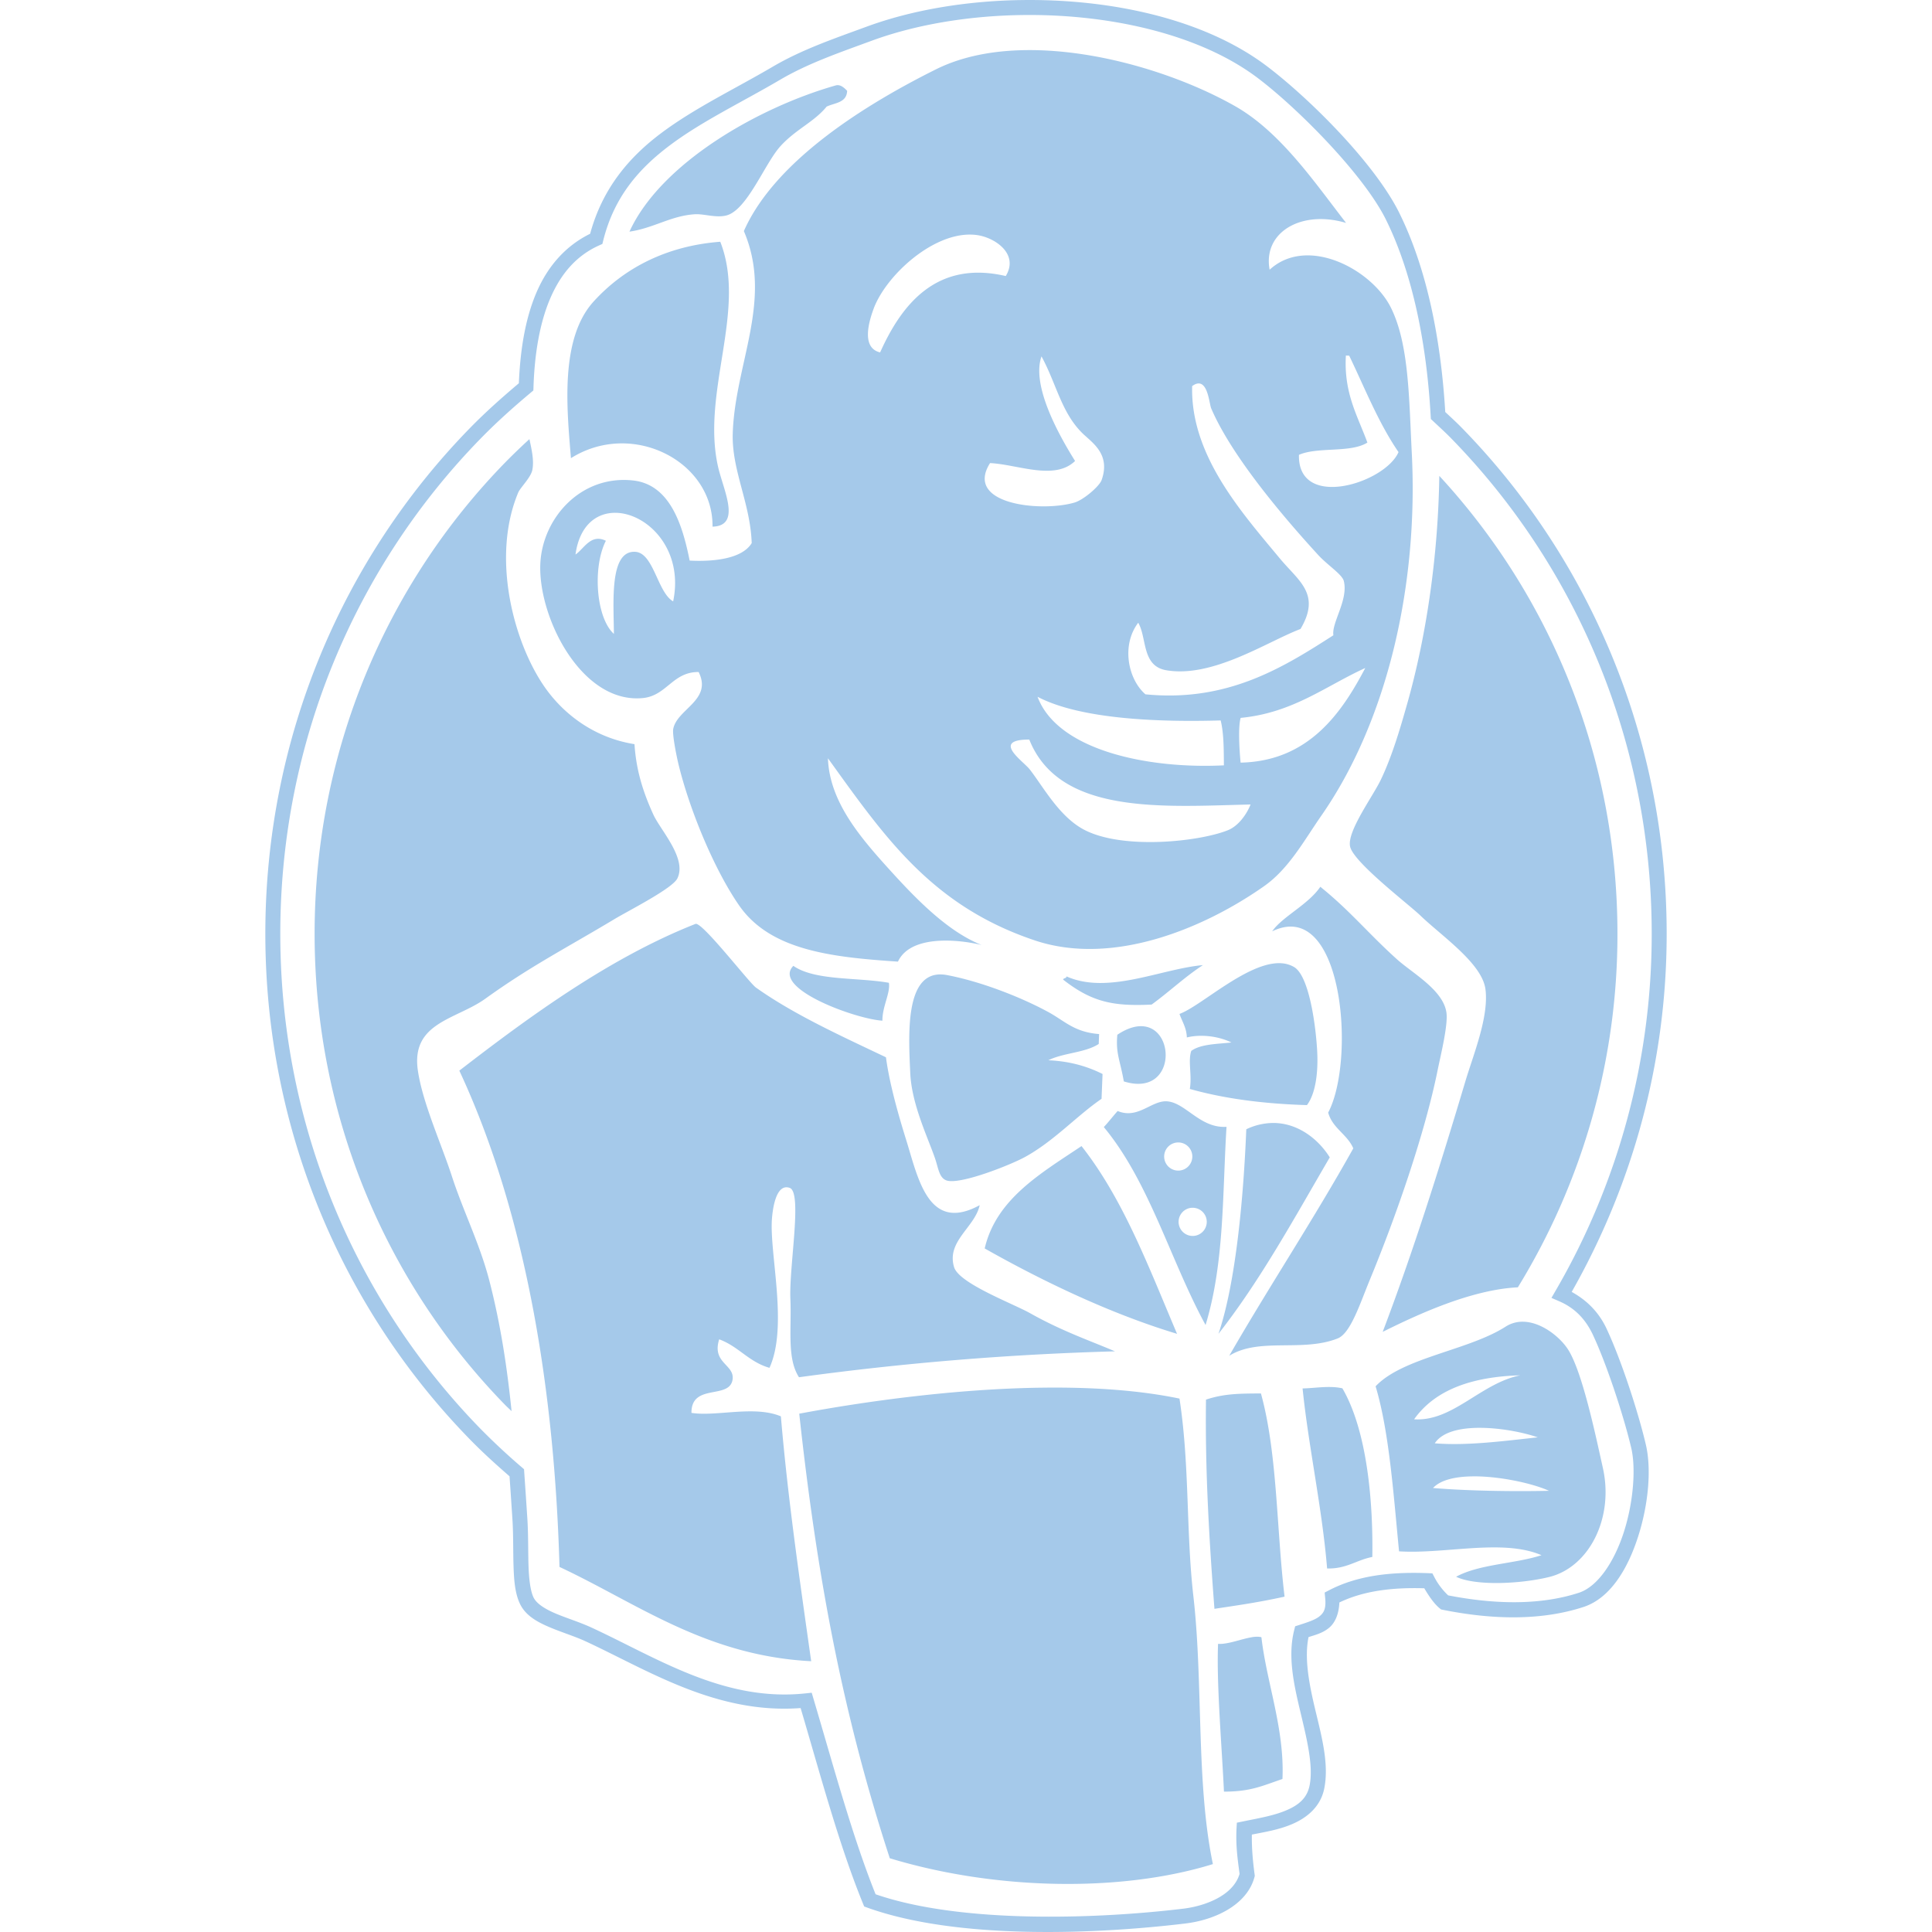 <svg xmlns="http://www.w3.org/2000/svg" viewBox="0 0 128 128" fill="#a5c9ea"><path d="M67.527.006c-3.61.068-7.142.668-10.11 1.76-2.15.791-4.271 1.508-6.224 2.655-2.511 1.474-5.139 2.72-7.362 4.38-2.168 1.618-3.92 3.695-4.733 6.687-1.625.798-2.799 2.144-3.54 3.854-.748 1.726-1.09 3.805-1.182 6.05-1.107.934-2.194 1.898-3.215 2.942-8.394 8.585-13.582 20.45-13.582 33.53 0 13.08 5.188 24.944 13.582 33.528.831.85 1.708 1.642 2.597 2.416.066.95.13 1.899.192 2.859.064 1.005.042 2.063.071 3.03.03.968.091 1.845.423 2.55.368.786 1.145 1.21 1.95 1.553.804.343 1.684.609 2.377.93h.002c4.12 1.905 8.66 4.855 14.27 4.434 1.3 4.393 2.543 9.055 4.128 12.943l.083.203.208.076c5.93 2.132 15.033 1.777 21.06 1.052.97-.117 1.96-.409 2.797-.903.836-.494 1.531-1.208 1.788-2.155l.026-.095-.012-.099c-.114-.864-.196-1.708-.182-2.64.838-.166 1.77-.315 2.635-.68 1.003-.42 1.92-1.158 2.163-2.38.323-1.628-.174-3.439-.603-5.235-.41-1.718-.726-3.395-.44-4.79.45-.142.927-.262 1.345-.601.431-.35.667-.955.698-1.692 1.615-.779 3.53-1.003 5.625-.94.3.505.634 1.006 1.014 1.322l.097.08.124.025c3.293.661 6.511.726 9.313-.188 1.79-.585 2.941-2.546 3.622-4.672.681-2.127.892-4.462.508-6.093-.504-2.144-1.617-5.572-2.597-7.664v-.002c-.55-1.176-1.383-1.928-2.314-2.444 3.968-6.987 6.293-15.074 6.292-23.727.001-13.08-5.188-24.946-13.582-33.53-.36-.369-.729-.703-1.087-1.038-.294-4.903-1.239-9.538-3.039-13.177v-.002c-1.64-3.316-5.993-7.626-8.782-9.736C79.777 1.241 73.543-.106 67.527.007Zm.02.993c5.852-.11 11.91 1.24 15.787 4.174 2.66 2.011 7.016 6.401 8.492 9.385v.002c1.739 3.515 2.687 8.11 2.96 13.003l.012.197.146.136c.408.385.814.751 1.186 1.132 8.218 8.404 13.3 20.018 13.3 32.837a46.94 46.94 0 0 1-6.363 23.64l-.28.484.51.221c.932.402 1.699 1.075 2.247 2.246v.002c.924 1.974 2.048 5.419 2.53 7.472.314 1.33.147 3.588-.486 5.562-.632 1.975-1.73 3.624-2.984 4.033-2.532.826-5.535.782-8.66.172a4.558 4.558 0 0 1-.911-1.201l-.134-.258-.289-.012c-2.354-.09-4.608.12-6.55 1.13l-.298.155.033.336c.075.742-.091 1.008-.38 1.242-.289.234-.791.393-1.347.573l-.261.084-.066.265c-.443 1.757-.003 3.662.428 5.47.431 1.809.85 3.531.595 4.81-.169.848-.732 1.308-1.574 1.661-.841.354-1.918.532-2.871.729l-.374.077-.022.382c-.06 1.143.08 2.088.202 3.01-.18.615-.638 1.133-1.31 1.53-.685.405-1.562.67-2.413.774-5.878.707-14.792.982-20.392-.954-1.548-3.855-2.799-8.528-4.116-12.956l-.116-.396-.411.043c-5.412.578-9.843-2.355-14.177-4.36h-.002c-.79-.366-1.676-.632-2.405-.944-.73-.312-1.255-.667-1.44-1.062-.206-.437-.302-1.227-.33-2.157-.028-.93-.007-2-.075-3.063a568.607 568.607 0 0 0-.206-3.06l-.013-.206-.155-.133a44.425 44.425 0 0 1-2.694-2.508c-8.217-8.404-13.3-20.016-13.3-32.833 0-12.82 5.083-24.433 13.3-32.837 1.039-1.063 2.15-2.056 3.297-3.017l.17-.142.008-.223c.073-2.254.423-4.29 1.124-5.908.701-1.618 1.733-2.81 3.22-3.477l.22-.099.058-.234c.72-2.873 2.345-4.756 4.457-6.333 2.112-1.577 4.713-2.815 7.273-4.318 1.838-1.079 3.896-1.784 6.061-2.58 2.839-1.045 6.277-1.633 9.788-1.698zm.466 2.321c-2.186.022-4.26.404-6.01 1.277-4.523 2.255-10.635 5.986-12.72 10.713 1.948 4.561-.574 8.742-.736 13.373-.085 2.464 1.16 4.615 1.256 7.298-.666 1.099-2.703 1.234-4.112 1.159-.474-2.373-1.304-5.04-3.748-5.308-3.458-.378-5.986 2.484-6.143 5.474-.186 3.517 2.702 9.346 6.794 8.942 1.581-.157 1.97-1.741 3.692-1.725.934 1.863-1.44 2.447-1.684 3.779-.064.344.195 1.689.347 2.32.743 3.07 2.402 7.046 4.033 9.384 2.07 2.966 6.135 3.413 10.51 3.704.782-1.684 3.661-1.545 5.537-1.105-2.248-.89-4.337-3.048-6.07-4.959-1.989-2.192-4.004-4.543-4.106-7.408 3.76 5.215 6.865 9.77 13.701 12.065 5.173 1.735 11.214-.796 15.189-3.587 1.65-1.16 2.634-3 3.806-4.686 4.386-6.31 6.434-15.316 5.984-24.045-.185-3.6-.178-7.188-1.386-9.61-1.262-2.532-5.53-4.798-8.03-2.507-.463-2.463 2.078-3.985 5.064-3.099-2.13-2.747-4.364-6.05-7.39-7.757-3.621-2.044-8.969-3.74-13.778-3.692Zm-12.44 2.328a.458.458 0 0 0-.202.011c-5.076 1.439-11.582 5.128-13.668 9.688 1.615-.235 2.736-1.05 4.33-1.152.601-.039 1.39.254 2.082.082 1.38-.342 2.545-3.435 3.585-4.585 1.015-1.124 2.232-1.604 3.066-2.628.536-.258 1.328-.242 1.359-1.046-.175-.187-.356-.339-.553-.37zm8.671 9.894c.175 0 .347.011.518.037 1.173.177 2.76 1.25 1.872 2.71-4.625-1.078-6.922 1.936-8.324 5.06-1.251-.302-.754-2.006-.438-2.873.777-2.134 3.757-4.931 6.372-4.934zm-16.524.475c-3.47.263-6.324 1.683-8.393 3.961-2.242 2.467-1.771 7.089-1.5 10.377 4.053-2.549 9.43.2 9.38 4.537 1.934-.052.723-2.416.373-3.94-1.143-4.976 1.928-10.384.14-14.935zm41.449 7.538.219.01c1.045 2.171 1.949 4.47 3.267 6.387-.883 2.057-6.686 3.876-6.596.182 1.255-.548 3.421-.11 4.534-.812-.643-1.765-1.572-3.269-1.424-5.767zm-20.167.057c.991 1.817 1.315 3.728 2.724 5.102.635.618 1.87 1.373 1.258 3.093-.143.405-1.19 1.31-1.793 1.488-2.203.65-7.337.133-5.598-2.614 1.822.085 4.271 1.183 5.633-.14-1.046-1.672-2.91-4.98-2.224-6.93zm10.466 1.796c.576.076.658 1.37.777 1.647 1.325 3.101 4.66 7.066 7.095 9.72.597.654 1.58 1.281 1.69 1.713.315 1.257-.82 2.763-.689 3.6-3.317 2.13-7.018 4.45-12.454 3.912-1.162-1.01-1.605-3.258-.477-4.742.588 1.01.22 2.867 1.857 3.147 3.084.528 6.675-1.889 8.894-2.733 1.376-2.32-.12-3.171-1.36-4.664-2.538-3.059-5.941-6.85-5.817-11.43.192-.139.351-.188.484-.17zm-44.393 3.686a41.02 41.02 0 0 0-1.579 1.52c-7.815 7.997-12.652 19.037-12.652 31.25 0 12.212 4.837 23.252 12.652 31.247.129.131.267.252.397.382-.29-2.843-.712-5.696-1.472-8.643-.627-2.427-1.717-4.57-2.479-6.909-.704-2.167-1.935-4.846-2.256-7.007-.475-3.203 2.542-3.38 4.471-4.769 2.982-2.147 5.323-3.334 8.552-5.271.956-.574 3.84-2.027 4.168-2.696.652-1.326-1.12-3.194-1.593-4.234-.749-1.643-1.14-3.04-1.248-4.662-2.709-.428-4.763-2.04-6.003-3.859-2.052-3.008-3.475-8.575-1.7-12.809.14-.333.834-.988.936-1.5.121-.604-.037-1.326-.194-2.04zm60.283 2.434c-.078 5.244-.842 10.578-2.14 15.142-.388 1.358-.95 3.355-1.733 4.986-.547 1.14-2.245 3.418-2.039 4.424.212 1.04 3.872 3.82 4.657 4.576 1.412 1.362 4.096 3.171 4.313 4.89.234 1.83-.806 4.333-1.333 6.1-1.761 5.892-3.48 11.34-5.476 16.593 2.357-1.172 5.884-2.8 8.955-2.95a44.672 44.672 0 0 0 6.598-23.424c0-11.76-4.493-22.423-11.802-30.337zm-54.564 2.447c2.096.032 4.521 2.417 3.804 5.868-1.04-.594-1.287-3.208-2.507-3.283-1.745-.106-1.426 3.393-1.419 5.438-1.201-1.09-1.413-4.446-.531-6.17-1.006-.494-1.456.545-2.013.91.268-1.952 1.409-2.782 2.666-2.763zm49.66 10.28c-1.545 2.94-3.73 6.177-8.261 6.271-.092-.949-.165-2.393.004-2.964 3.464-.333 5.604-2.097 8.257-3.306zM68.74 46.163c2.89 1.52 8.204 1.683 12.133 1.568.211.86.205 1.925.213 2.975-5.05.252-11.022-.998-12.346-4.543Zm-.548 2.834c1.998 5.018 8.868 4.44 14.661 4.302-.255.651-.806 1.423-1.494 1.701-1.856.756-6.978 1.328-9.555-.04-1.635-.87-2.684-2.832-3.58-3.983-.432-.556-2.586-1.977-.032-1.98zm19.283 9.755c-.805 1.188-2.531 1.985-3.19 2.951 4.706-2.281 5.554 8.527 3.71 12.009.285 1.038 1.264 1.436 1.664 2.37-2.625 4.704-5.541 9.095-8.22 13.743 1.993-1.24 4.84-.222 7.185-1.15.858-.34 1.477-2.303 2.126-3.873 1.785-4.319 3.66-9.765 4.494-13.886.188-.94.702-2.986.587-3.822-.205-1.496-2.236-2.605-3.269-3.53-1.903-1.71-3.102-3.214-5.087-4.812zM46.08 61.21c-5.65 2.23-10.93 6.08-15.648 9.723 4.5 9.654 6.315 21.48 6.636 32.88 5.153 2.41 9.681 5.885 16.675 6.247-.81-5.725-1.548-10.833-2.008-16.223-1.757-.741-4.28.032-5.924-.23-.014-1.983 2.513-.868 2.723-2.2.158-1.008-1.39-1.085-.886-2.673 1.286.468 1.96 1.5 3.332 1.888 1.252-2.74-.016-7.59.164-9.881.034-.43.213-2.384 1.177-2.04.852.302-.05 5.193.044 7.361.085 1.997-.24 3.93.57 5.184A193.102 193.102 0 0 1 73.87 89.53c-1.608-.69-3.52-1.342-5.615-2.523-1.136-.64-4.715-1.974-5.043-3.052-.523-1.72 1.372-2.635 1.696-4.109-3.411 1.86-4.077-1.782-4.884-4.364-.73-2.338-1.148-4.085-1.327-5.434-2.938-1.4-6.08-2.82-8.61-4.616-.461-.328-3.582-4.389-4.01-4.22zm38.776 2.605c-2.193-.107-5.296 2.855-6.712 3.36.176.508.465.91.488 1.559.957-.236 2.123-.075 2.953.333-.96.107-2.024.099-2.659.556-.232.673.058 1.59-.097 2.523 2.278.643 4.879.985 7.758 1.07.56-.728.75-2.116.684-3.49-.08-1.657-.515-5.064-1.539-5.66a1.893 1.893 0 0 0-.876-.25zm-5.16.126c-2.781.249-6.283 1.976-9.037.748-.007.146-.195.093-.226.212 1.89 1.477 3.293 1.782 5.866 1.654 1.16-.842 2.189-1.825 3.397-2.614zm-27.134.049c-1.47 1.491 4.12 3.524 5.9 3.633-.01-.944.54-1.834.429-2.511-2.114-.371-4.893-.125-6.33-1.122zm9.697.568c-2.306.047-2.064 4.074-1.952 6.54.095 2.082 1.177 4.285 1.648 5.668.22.646.27 1.331.821 1.46.976.227 4.195-1.06 5.112-1.56 1.94-1.059 3.445-2.739 5.093-3.867.021-.549.044-1.096.066-1.645-.99-.494-2.137-.845-3.59-.909.986-.496 2.437-.489 3.336-1.08.01-.22.017-.438.025-.656-1.64-.126-2.267-.858-3.348-1.45-1.77-.967-4.429-2.019-6.715-2.455a2.396 2.396 0 0 0-.496-.046zm13.189 3.435c-.41.033-.885.204-1.422.562-.113 1.25.178 1.659.43 3.091 3.337 1.044 3.489-3.33 1.38-3.641a1.738 1.738 0 0 0-.388-.012zm1.92 4.977c-1.054-.114-1.948 1.21-3.32.637-.313.347-.598.725-.918 1.064 3.028 3.65 4.404 8.826 6.742 13.114 1.255-4.12 1.111-8.634 1.388-13.13-1.725.11-2.683-1.557-3.892-1.685zm6.955 1.43a4.193 4.193 0 0 0-1.753.417c-.177 4.377-.677 10.119-1.843 13.55 2.783-3.545 5.028-7.67 7.373-11.688-.75-1.204-2.112-2.292-3.777-2.28zm-6.284 1.29h.046a.933.933 0 1 1-.047 0zm-6.385.24c-2.693 1.806-5.658 3.505-6.415 6.783 3.854 2.18 8.347 4.331 12.744 5.657-1.861-4.377-3.55-8.912-6.33-12.44zm7.317 4.088h.048a.933.933 0 1 1-.934.932c0-.5.393-.907.886-.932zm21.962 7.55a2.059 2.059 0 0 0-1.184.327c-2.467 1.58-6.813 2.04-8.612 3.951.902 3.004 1.182 7.128 1.554 10.934 3.082.192 6.874-.848 9.437.256-1.789.58-4.11.583-5.656 1.428 1.263.61 4.222.488 6.15.02 2.65-.644 4.315-3.889 3.574-7.221-.497-2.24-1.383-6.458-2.331-7.891-.526-.795-1.726-1.774-2.932-1.804zm-.21 3.55c-2.626.526-4.472 3.078-7.034 2.914 1.408-1.985 3.876-2.822 7.034-2.914zm-12.443.779c-.671-.029-1.374.08-1.98.09.38 3.783 1.3 7.956 1.624 11.927 1.271.04 1.95-.56 2.996-.762.056-3.485-.304-8.286-1.983-11.172a3.674 3.674 0 0 0-.657-.083zm-19.448.042c-5.525.09-11.329.87-15.88 1.721 1.174 10.804 2.877 19.887 5.999 29.454 6.929 2.104 15.281 2.286 21.406.387-1.125-5.4-.634-11.973-1.291-17.735-.495-4.33-.243-8.687-.922-13.106-2.783-.579-5.997-.774-9.312-.72zm14.708.38c-1.265.012-2.379-.013-3.64.41-.063 4.639.205 9.215.56 13.86 1.78-.267 2.99-.444 4.646-.807-.537-4.473-.47-9.506-1.566-13.463zm14.374 2.28c1.416-.019 2.992.292 3.968.629-2.14.226-4.654.574-6.825.395.482-.736 1.607-1.009 2.857-1.025zm-.359 3.214c1.865-.023 4.094.503 5.07.957-2.406.053-5.397.006-7.684-.186.507-.544 1.495-.757 2.614-.77zM82.95 108.467v.002c-.701.11-1.592.485-2.25.441-.112 2.681.264 6.978.39 9.79 1.782.002 2.546-.388 3.876-.837.15-3.308-1.048-6.371-1.394-9.393-.176-.046-.388-.04-.622-.004z"/></svg>
